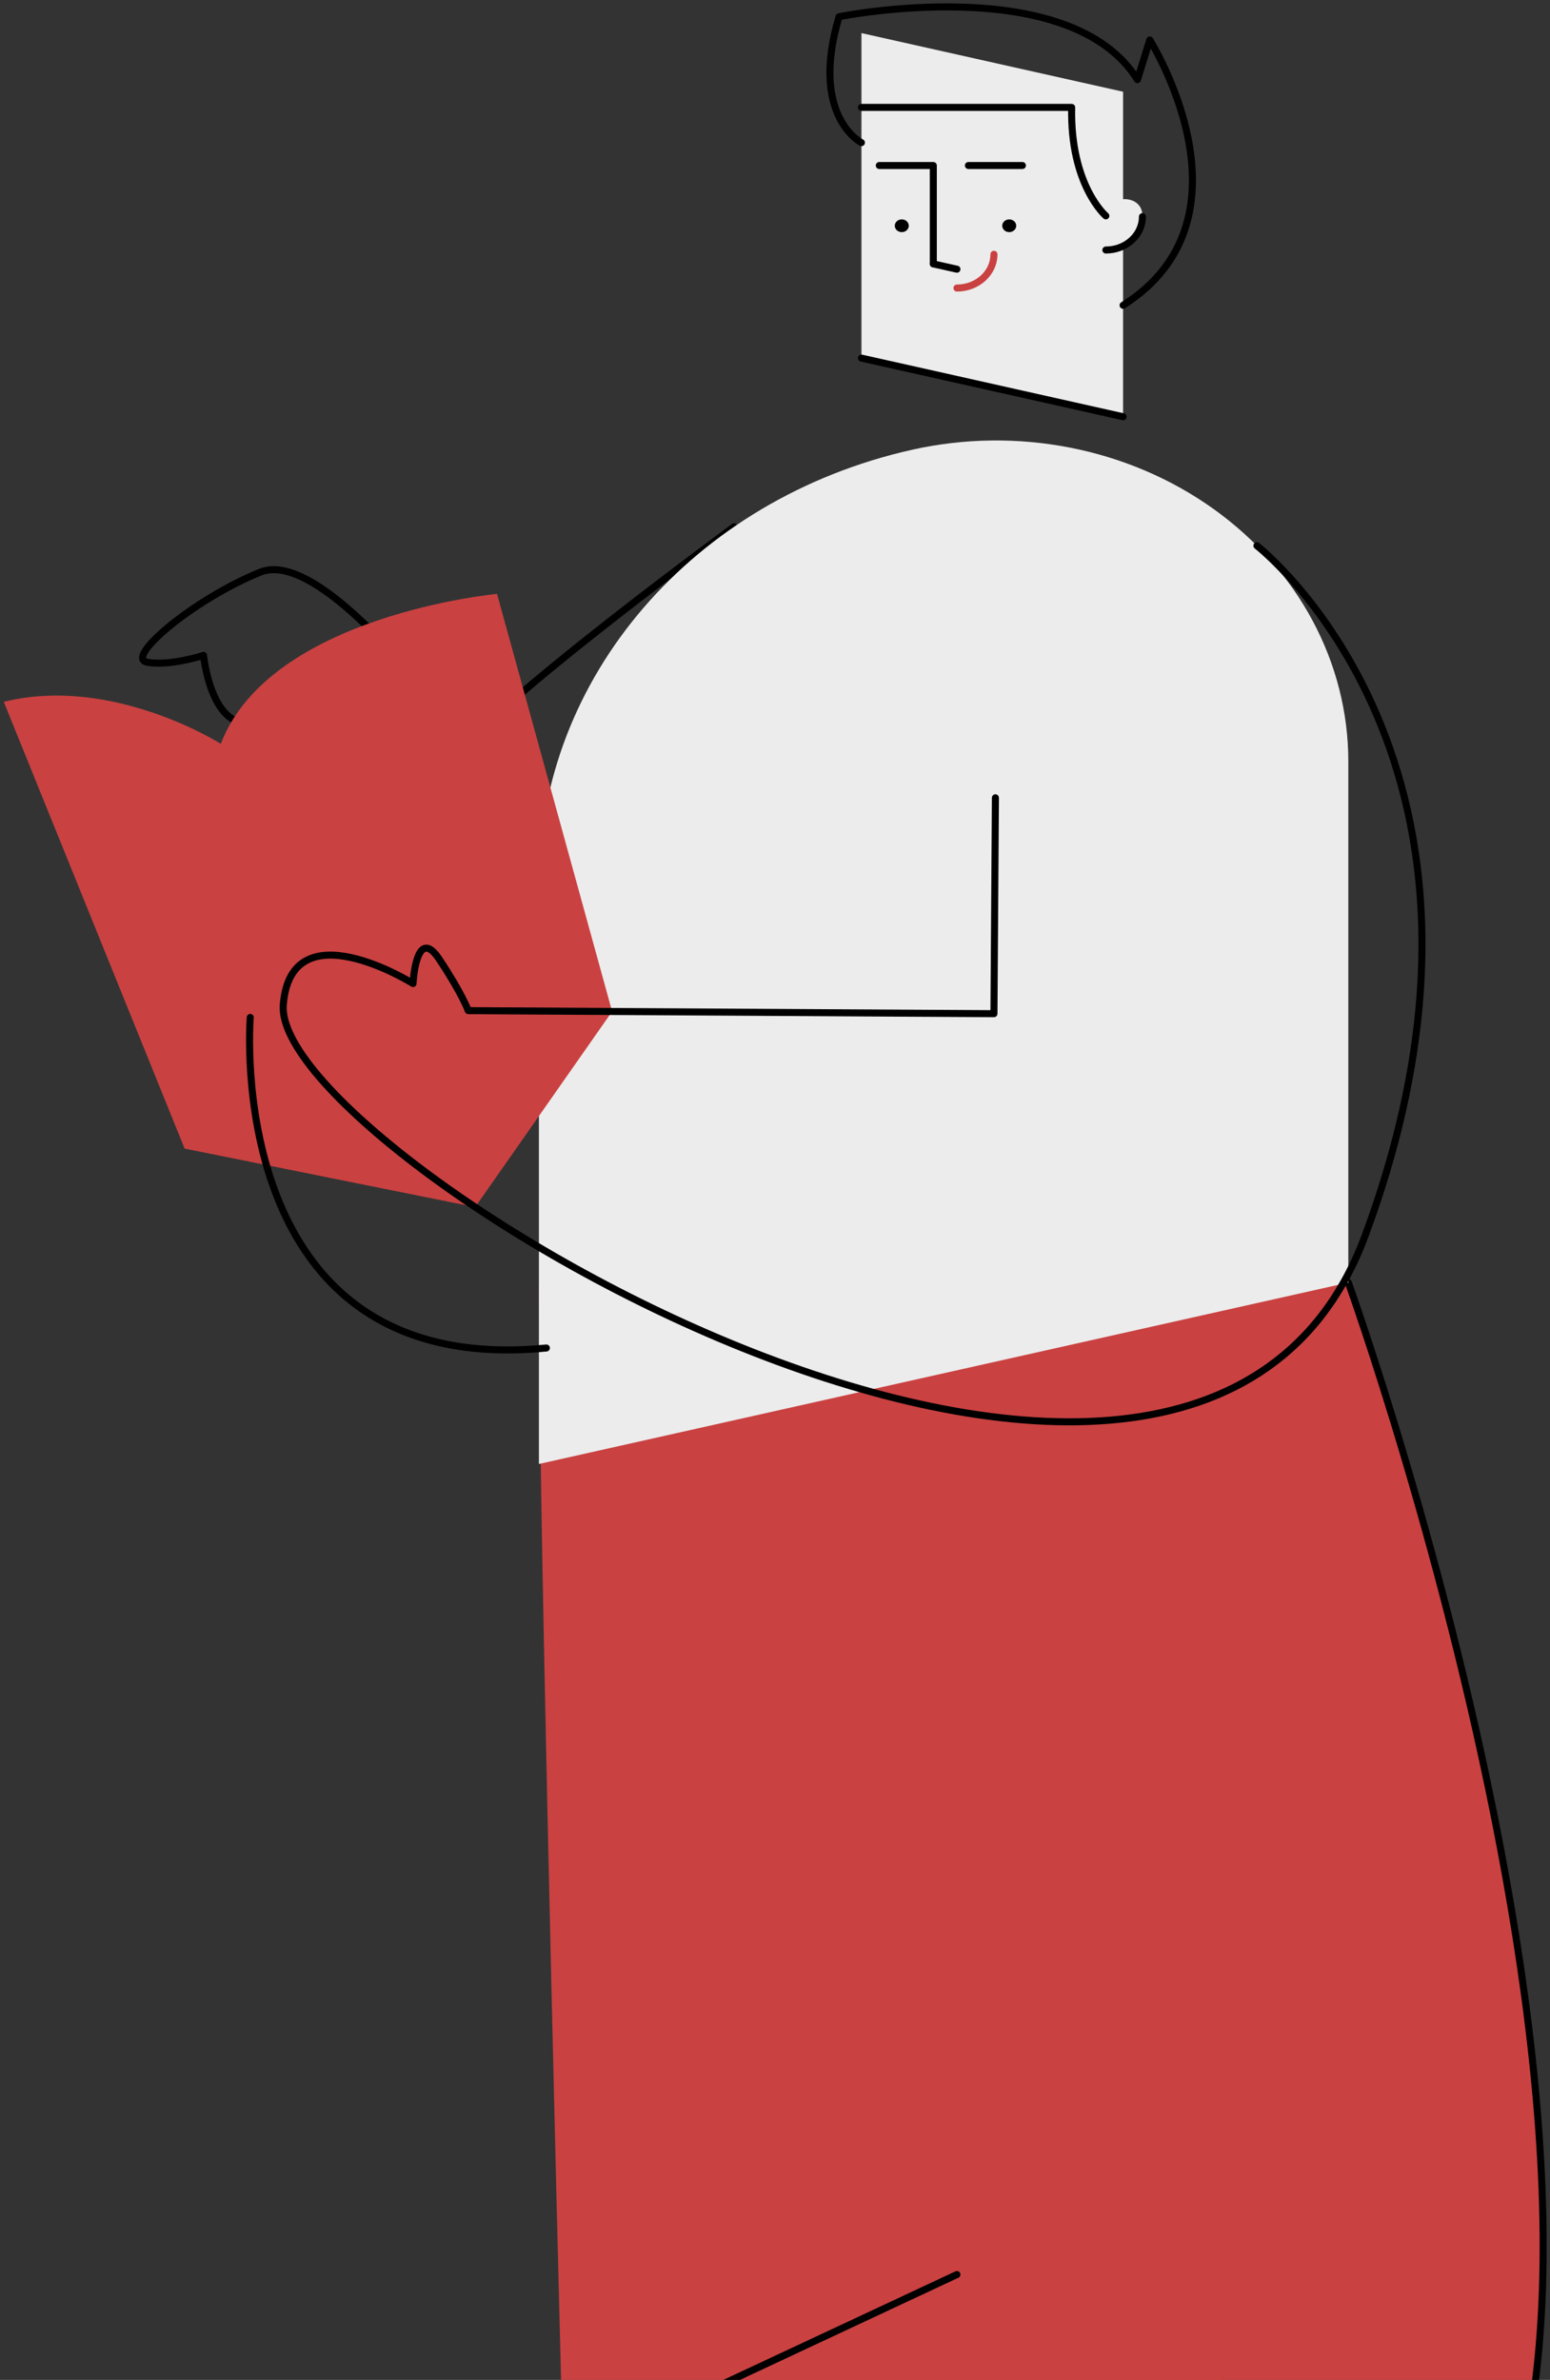 <svg width="331" height="508" fill="none" xmlns="http://www.w3.org/2000/svg"><rect width="100%" height="100%" fill="#333333" stroke="none"/><path d="M156.762 112.451S108.247 148.05 99.82 159.09c0 0-30.02-42.721-44.24-36.961-14.22 5.76-28.968 18.241-24.228 19.201 4.74.96 12.114-1.44 12.114-1.44s1.518 15.36 9.976 14.4" stroke="#000" stroke-width="1.5" stroke-linecap="round" stroke-linejoin="round"/><path d="M259.825 280.068s21.264 316.318-38.794 466.084l12.545 16.799h-106.82s-11.67-402.34-11.67-489.18l144.739 6.297z" fill="#CA4141"/><path d="M204.351 485.507l-5.045-226.077 88.627 14.341s86.239 239.096 10.401 298.135C222.496 630.945 88.2 639.585 88.2 639.585l-17.38 24.48-17.378-107.999 150.909-70.559z" fill="#CA4141"/><path d="M53.441 556.066l150.91-70.559m83.582-211.736s86.239 239.095 10.401 298.135C222.496 630.945 88.2 639.585 88.2 639.585" stroke="#000" stroke-width="1.5" stroke-linecap="round" stroke-linejoin="round"/><path d="M183.958 35.329v41.108l55.875 12.517V19.58L183.958 7.064V35.33z" fill="#ECECEC"/><path d="M215.521 49.551c-.825 0-1.494-.61-1.494-1.361 0-.752.669-1.362 1.494-1.362s1.494.61 1.494 1.362c0 .752-.669 1.361-1.494 1.361zm-22.947 0c-.825 0-1.494-.61-1.494-1.361 0-.752.669-1.362 1.494-1.362s1.494.61 1.494 1.362c0 .752-.669 1.361-1.494 1.361z" fill="#000"/><path d="M199.306 56.312V35.33h-11.533m30.562-.001h-11.534" stroke="#000" stroke-width="1.5" stroke-linecap="round" stroke-linejoin="round"/><path d="M236.153 46.08v7.287c4.313 0 7.809-3.186 7.809-7.117 0-.218-.011-.434-.032-.648-.437-4.42-7.777-3.96-7.777.478z" fill="#ECECEC"/><path d="M236.153 53.367c4.313 0 7.809-3.186 7.809-7.117" stroke="#000" stroke-width="1.5" stroke-linecap="round" stroke-linejoin="round"/><path d="M204.352 61.485c4.365 0 7.903-3.225 7.903-7.203" stroke="#CA4141" stroke-width="1.5" stroke-linecap="round" stroke-linejoin="round"/><path d="M183.958 76.437l55.875 12.517M199.306 56.33l5.045 1.13m31.801-11.38s-7.648-6.514-7.297-23.155h-44.898" stroke="#000" stroke-width="1.5" stroke-linecap="round" stroke-linejoin="round"/><path d="M183.957 30.445s-11.105-5.6-4.784-26.88c0 0 49.156-9.92 63.728 13.44l2.633-8.48s23.885 37.921-5.701 56.642" stroke="#000" stroke-width="1.5" stroke-linecap="round" stroke-linejoin="round"/><path d="M287.934 162.568v111.203l-172.848 38.72V188.64c0-43.915 32.895-82.157 79.686-92.638 22.44-5.027 46.169-.373 64.354 12.62 18.185 12.994 28.808 32.885 28.808 53.945v.001z" fill="#ECECEC"/><path d="M130.717 215.903l-24.577-89.134s-48.454 4.48-58.988 32.001c0 0-23.174-14.72-46.347-8.96l38.623 95.363 62.047 12.487" fill="#CA4141"/><path d="M268.411 116.484s60.338 46.766 23.119 147.25c-37.218 100.484-233.595-17.359-231.035-49.282 1.667-20.8 27.705-4.513 27.705-4.513s.647-12.62 5.563-5.247c4.915 7.373 6.234 11.034 6.234 11.034l112.258.646.313-46.081M53.442 217.172s-6.29 77.283 63.232 70.563" stroke="#000" stroke-width="1.5" stroke-linecap="round" stroke-linejoin="round"/></svg>